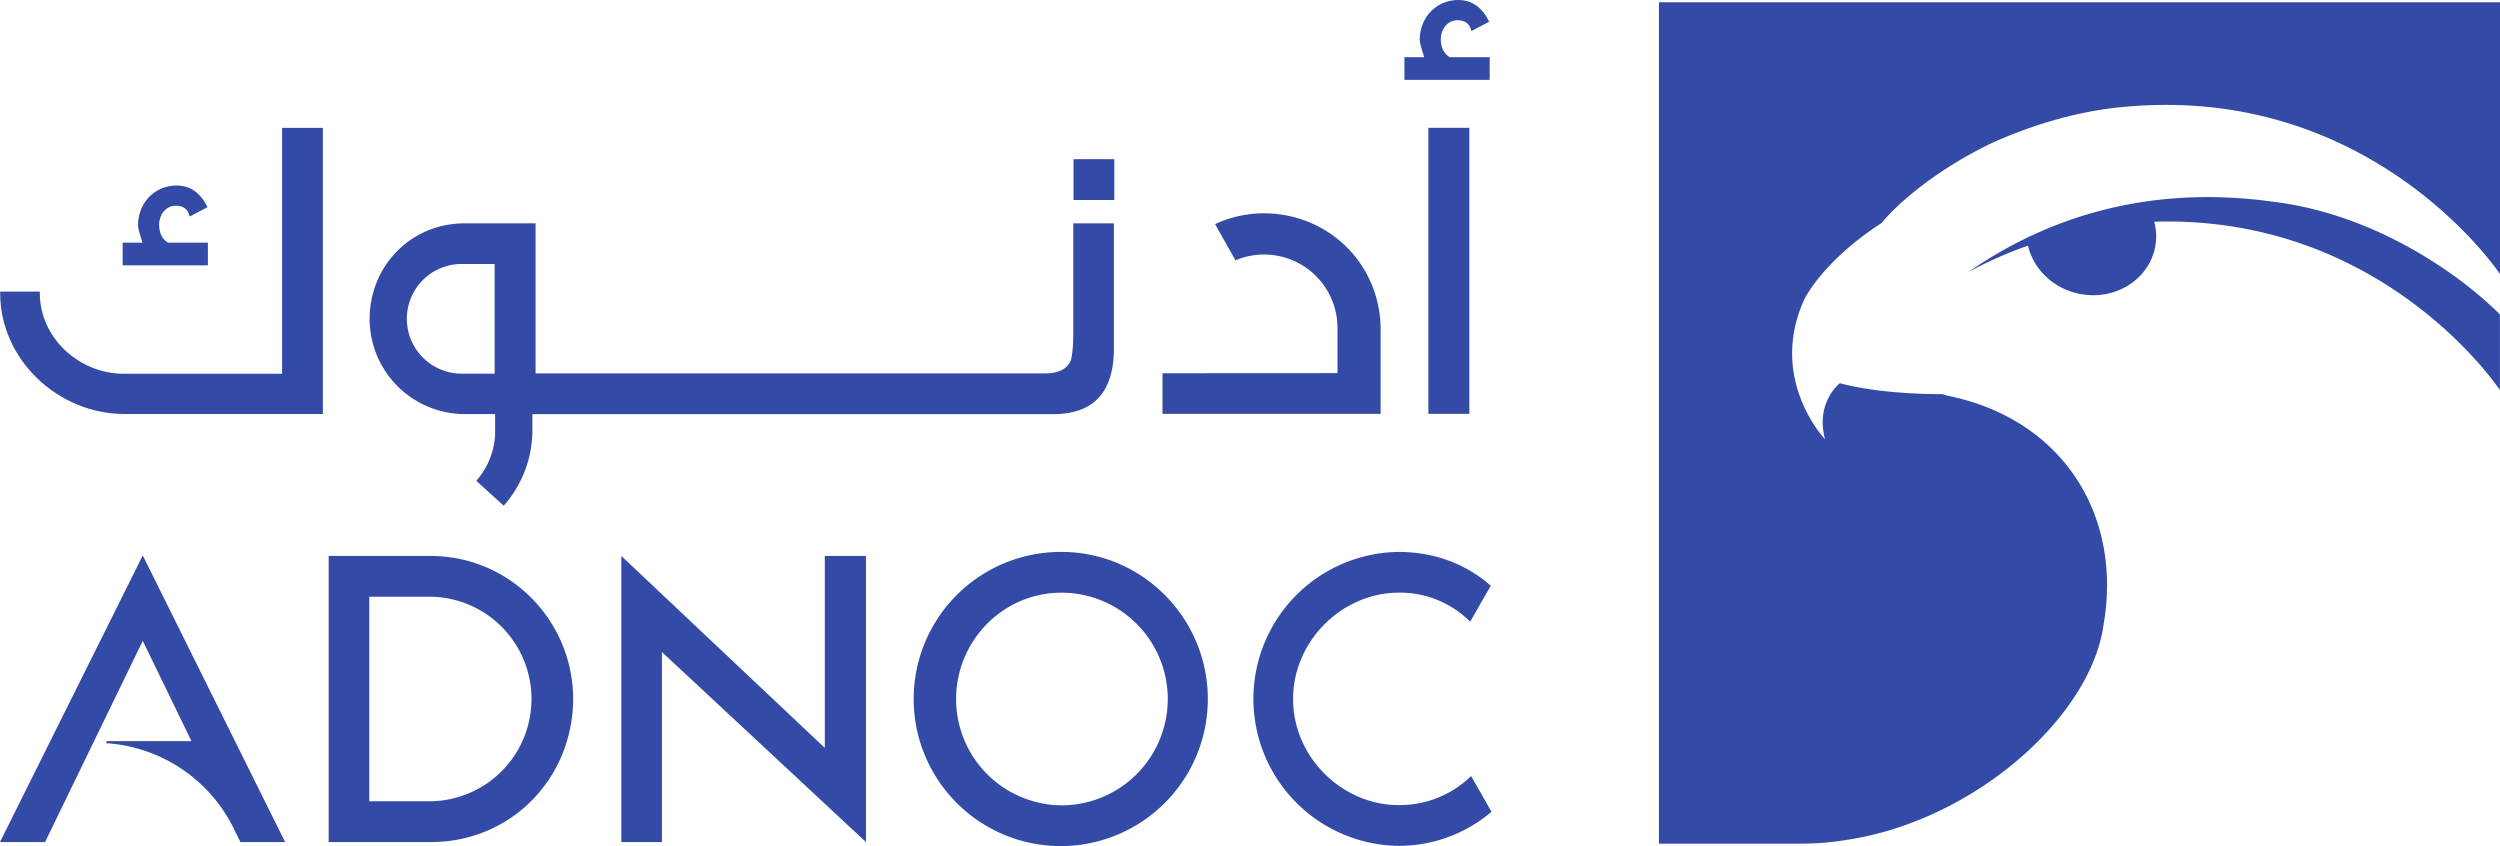 <svg id="Layer_1" data-name="Layer 1" xmlns="http://www.w3.org/2000/svg" viewBox="0 0 980.29 331.75"><defs><style>.cls-1{fill:#334ba6;}</style></defs><title>adnoc-logo</title><path class="cls-1" d="M426.06,649.9a41.66,41.66,0,0,1-41.31-41.61c0-22.95,18.45-41.77,41.31-41.77a41.69,41.69,0,0,1,0,83.38m0-99.36a57.67,57.67,0,1,0,57.4,57.75c0-31.8-25.7-57.75-57.4-57.75" transform="translate(-9.85 -334.12)"/><path class="cls-1" d="M333.27,627.39l-79.79-75.27V664.3H269.4V589.79l80,74.51V552.12H333.27Z" transform="translate(-9.85 -334.12)"/><path class="cls-1" d="M178.78,648.31H154.64V568.1h24.14a40.11,40.11,0,0,1,0,80.21m0-96.19H138.72V664.3h40.06c31.69,0,55.65-25.16,55.81-56,0-30.85-24.91-56.17-55.81-56.17" transform="translate(-9.85 -334.12)"/><path class="cls-1" d="M558.33,649.82c-22.06,0-41.44-18.66-41.44-41.58,0-23.08,19.53-41.73,41.44-41.73a39,39,0,0,1,28,11.38l8.07-14.08c-9.63-8.57-22.22-13.27-36.11-13.27a57.63,57.63,0,0,0-.16,115.25,56.07,56.07,0,0,0,36.56-13.37l-8-14a40,40,0,0,1-28.36,11.38" transform="translate(-9.85 -334.12)"/><path class="cls-1" d="M65.83,551.92,9.85,664.3H27.52l38.31-78.89,19.1,39.31H51.77l-.37.78.52.07a60.09,60.09,0,0,1,49.62,33.48l2.56,5.25h17.55Z" transform="translate(-9.85 -334.12)"/><path class="cls-1" d="M569.93,496.4H586V384.24H569.93Z" transform="translate(-9.85 -334.12)"/><path class="cls-1" d="M578.29,356.54c-2.31-1.36-3.48-3.86-3.48-7.15,0-3.67,2.52-7.34,6.58-7.34,2.88,0,4.82,1.35,5.4,4.25l7-3.67c-2.7-5.6-6.76-8.51-12.18-8.51-8.3,0-15.07,6.57-15.07,15.66,0,1,.58,3.08,1.74,6.76h-7.73v8.89h33.43v-8.89Z" transform="translate(-9.85 -334.12)"/><path class="cls-1" d="M9.92,448.47c0,.22,0,.43,0,.65,0,26,22.67,47.33,48.72,47.33h77.82V384.27h-16v96.4H58.31c-17.43,0-32.84-14.07-32.84-31.55,0-.22,0-.43,0-.65Z" transform="translate(-9.85 -334.12)"/><path class="cls-1" d="M465.68,480.48V496.4h85.54V463.54c0-26-20.5-45.65-45.64-45.78A45.48,45.48,0,0,0,486.3,422l8,14.2a28.79,28.79,0,0,1,40,26.56v17.68Z" transform="translate(-9.85 -334.12)"/><path class="cls-1" d="M57.94,438.16H91.37v-8.89H75.73c-2.32-1.35-3.49-3.86-3.49-7.14,0-3.67,2.52-7.35,6.58-7.35,2.89,0,4.82,1.36,5.4,4.26l7-3.67c-2.71-5.61-6.77-8.51-12.19-8.51-8.29,0-15.07,6.57-15.07,15.65,0,1,.58,3.09,1.75,6.76H57.94Z" transform="translate(-9.85 -334.12)"/><path class="cls-1" d="M446.8,396.54h-16v16h16Z" transform="translate(-9.85 -334.12)"/><path class="cls-1" d="M203.81,480.63H190.88a21.49,21.49,0,0,1,0-43h12.93Zm-7.15,42,0,.07,10.71,9.71a44.68,44.68,0,0,0,11.24-29.55v-6.34H422.74c15.92,0,23.89-8.57,23.89-25.83v-49H430.7v42.94c0,5.14-.42,9.48-1.13,11.19-1.57,3.14-4.84,4.71-10.1,4.71H219.86V421.7H192c-21.13,0-37.11,16.77-37.22,37.34A37.37,37.37,0,0,0,192,496.49H204V504a29.52,29.52,0,0,1-7.34,18.6" transform="translate(-9.85 -334.12)"/><path class="cls-1" d="M660.34,335V664.93H695.5c21.33-.05,26.26.43,37.93-1.39,50.29-7.33,96.29-48.28,101.26-84.45,7.44-42.84-15.87-80.38-60.62-89.7a20.19,20.19,0,0,1-2.58-.73c-1.6,0-23.41.22-40.22-4.27-.21.18-9.65,7.65-5.78,22,0,0-22.41-23.39-8.17-54.82,0,0,6.9-14.82,30.33-30l.54-.64c6.27-7.44,21.3-20.55,43.1-30.91,11.14-5,30.24-12.18,51.63-14,97.57-9.08,147.23,65.58,147.23,65.58V335Z" transform="translate(-9.85 -334.12)"/><path class="cls-1" d="M899.91,413.06C852.69,406.75,813,419,781.68,440.79a160.7,160.7,0,0,1,23.38-10.35c2.09,9.07,9.72,16.72,20,18.86,13.79,2.87,27.13-5.2,29.79-18a22.09,22.09,0,0,0-.28-10.24c90.19-2.73,135.54,66.05,135.54,66.05l0-28.79v-.88c-13.75-13.91-47.9-39.67-90.24-44.37" transform="translate(-9.85 -334.12)"/></svg>